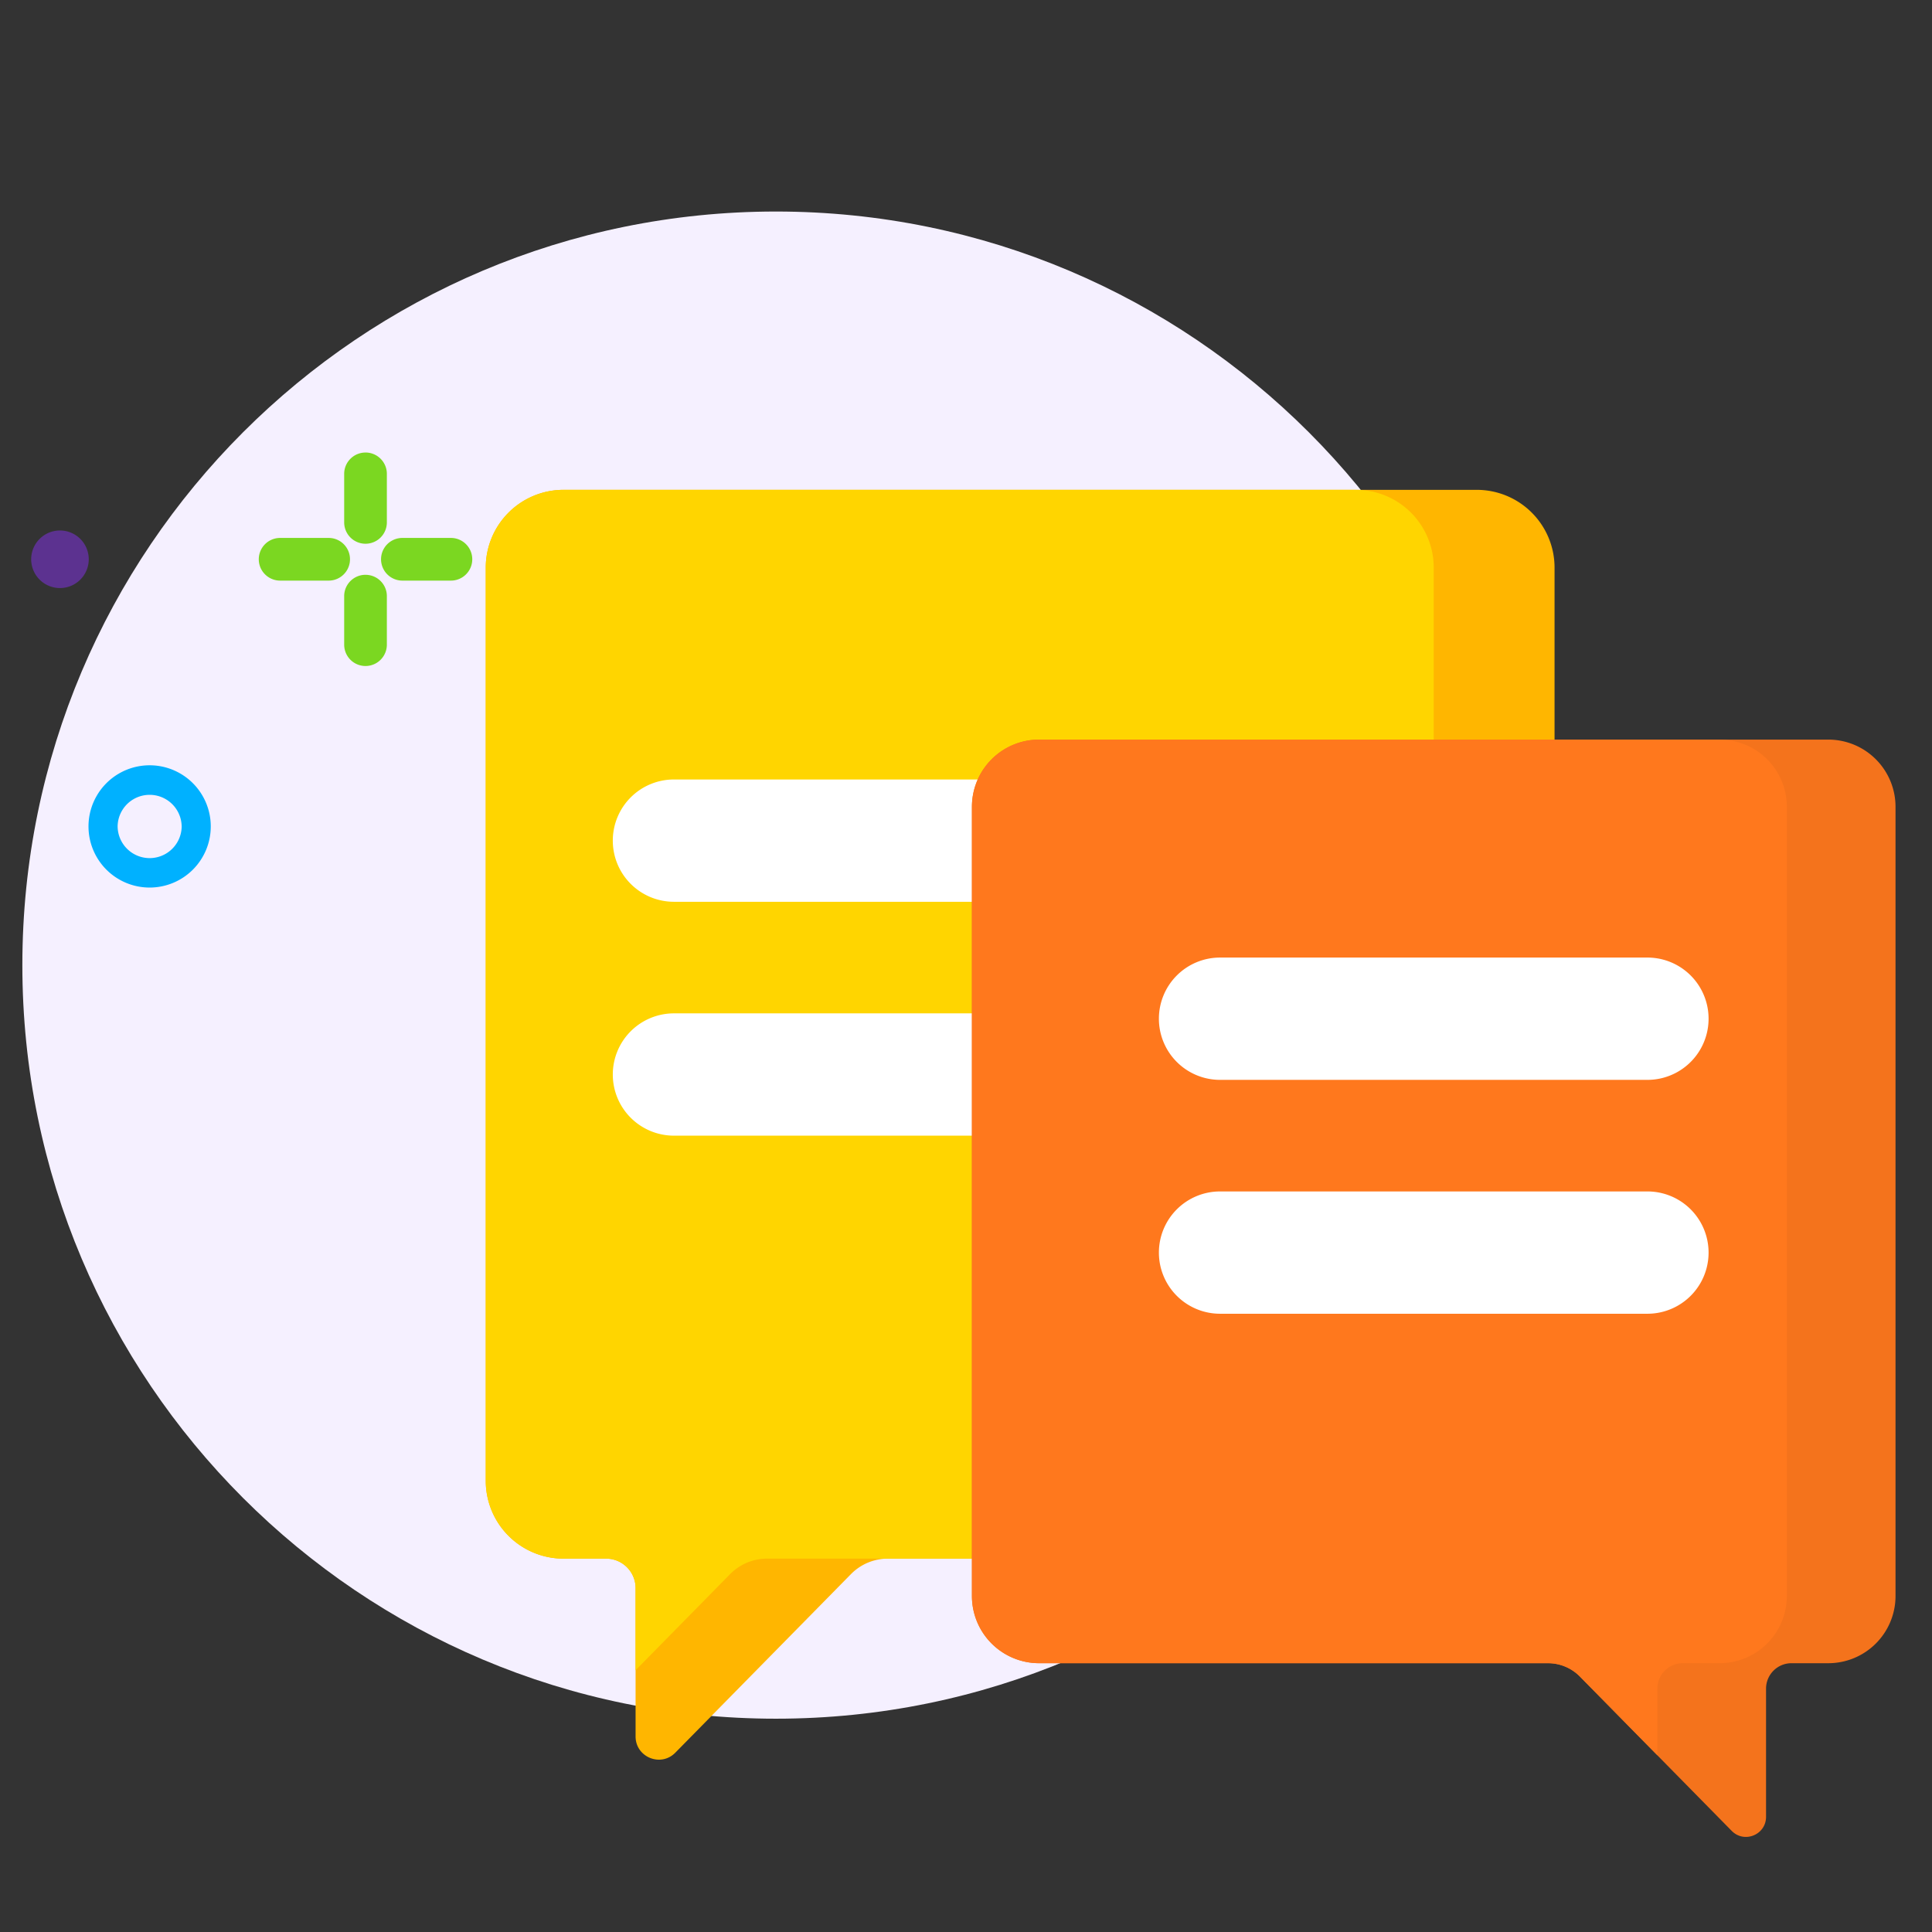 <?xml version="1.0" standalone="no"?><!DOCTYPE svg PUBLIC "-//W3C//DTD SVG 1.1//EN" "http://www.w3.org/Graphics/SVG/1.1/DTD/svg11.dtd"><svg t="1684042626037" class="icon" viewBox="0 0 1024 1024" version="1.1" xmlns="http://www.w3.org/2000/svg" p-id="16947" xmlns:xlink="http://www.w3.org/1999/xlink" width="200" height="200"><rect x="0" y="0" width="1024" height="1024" fill="#333333" stroke="none"/><path d="M810.67 511.53c0 220.583-178.824 399.416-399.416 399.416-220.583 0-399.407-178.824-399.407-399.416 0-220.592 178.824-399.416 399.407-399.416 220.592 0 399.416 178.824 399.416 399.416" fill="#F5F0FF" p-id="16948"></path><path d="M782.721 259.626H298.689a41.223 41.223 0 0 0-41.223 41.223v484.042a41.223 41.223 0 0 0 41.223 41.223h22.566c8.624 0 15.614 6.99 15.614 15.595v78.632c0 10.992 13.34 16.469 21.053 8.624l93.118-94.659a27.432 27.432 0 0 1 19.559-8.192h312.123a41.232 41.232 0 0 0 41.223-41.223V300.849a41.232 41.232 0 0 0-41.223-41.223" fill="#FFB600" p-id="16949"></path><path d="M759.902 784.882V300.849a41.223 41.223 0 0 0-41.223-41.232H298.679a41.232 41.232 0 0 0-41.223 41.242v484.023a41.223 41.223 0 0 0 41.223 41.223h22.575c8.624 0 15.614 6.99 15.614 15.614v43.543l50.129-50.965a27.432 27.432 0 0 1 19.559-8.192H718.679a41.214 41.214 0 0 0 41.223-41.223" fill="#FFD500" p-id="16950"></path><path d="M324.796 445.553a32.411 32.411 0 0 1 32.411-32.411h226.52a32.411 32.411 0 0 1 0 64.822H357.207a32.411 32.411 0 0 1-32.411-32.411M324.796 569.513a32.411 32.411 0 0 1 32.411-32.411h226.52a32.411 32.411 0 0 1 0 64.822H357.207a32.411 32.411 0 0 1-32.411-32.411" fill="#FFFFFF" p-id="16951"></path><path d="M550.762 392.004h418.281a35.624 35.624 0 0 1 35.624 35.624v418.281a35.624 35.624 0 0 1-35.624 35.624h-19.503c-7.459 0-13.5 6.041-13.5 13.49v67.941c0 9.507-11.527 14.223-18.188 7.45l-80.473-81.798a23.665 23.665 0 0 0-16.901-7.083h-269.716a35.624 35.624 0 0 1-35.624-35.624V427.628a35.624 35.624 0 0 1 35.624-35.624" fill="#F4731C" p-id="16952"></path><path d="M837.388 888.607l41.054 41.74v-35.323c0-7.459 6.05-13.5 13.5-13.5h19.512a35.605 35.605 0 0 0 35.605-35.624V427.619a35.605 35.605 0 0 0-35.605-35.605H550.771a35.605 35.605 0 0 0-35.624 35.605v418.281a35.615 35.615 0 0 0 35.624 35.624h269.707c6.36 0 12.457 2.555 16.91 7.083" fill="#FF781D" p-id="16953"></path><path d="M614.24 539.939a32.411 32.411 0 0 1 32.411-32.411h226.52a32.411 32.411 0 0 1 0 64.822H646.651a32.411 32.411 0 0 1-32.411-32.411M614.24 663.9a32.411 32.411 0 0 1 32.411-32.411h226.52a32.411 32.411 0 1 1 0 64.822H646.651a32.411 32.411 0 0 1-32.411-32.411" fill="#FFFFFF" p-id="16954"></path><path d="M185.504 296.425c0 6.247-5.073 11.311-11.311 11.311h-25.722a11.311 11.311 0 1 1 0-22.622h25.722c6.247 0 11.311 5.073 11.311 11.311M250.307 296.425c0 6.247-5.064 11.311-11.311 11.311h-25.722a11.311 11.311 0 1 1 0-22.622h25.722c6.247 0 11.311 5.073 11.311 11.311M193.733 304.663c6.247 0 11.311 5.054 11.311 11.302v25.722a11.311 11.311 0 1 1-22.622 0v-25.722c0-6.247 5.064-11.311 11.311-11.311M193.733 239.841c6.247 0 11.311 5.073 11.311 11.32v25.722a11.311 11.311 0 1 1-22.622 0v-25.722c0-6.247 5.064-11.311 11.311-11.311" fill="#7BD721" p-id="16955"></path><path d="M96.294 437.84a16.976 16.976 0 1 1-33.952 0 16.976 16.976 0 0 1 33.942 0m-49.377 0a32.402 32.402 0 1 0 64.803 0 32.402 32.402 0 0 0-64.803 0" fill="#00B1FF" p-id="16956"></path><path d="M31.659 281.168a15.257 15.257 0 1 1 0 30.513 15.257 15.257 0 0 1 0-30.513" fill="#5C3290" p-id="16957"></path></svg>